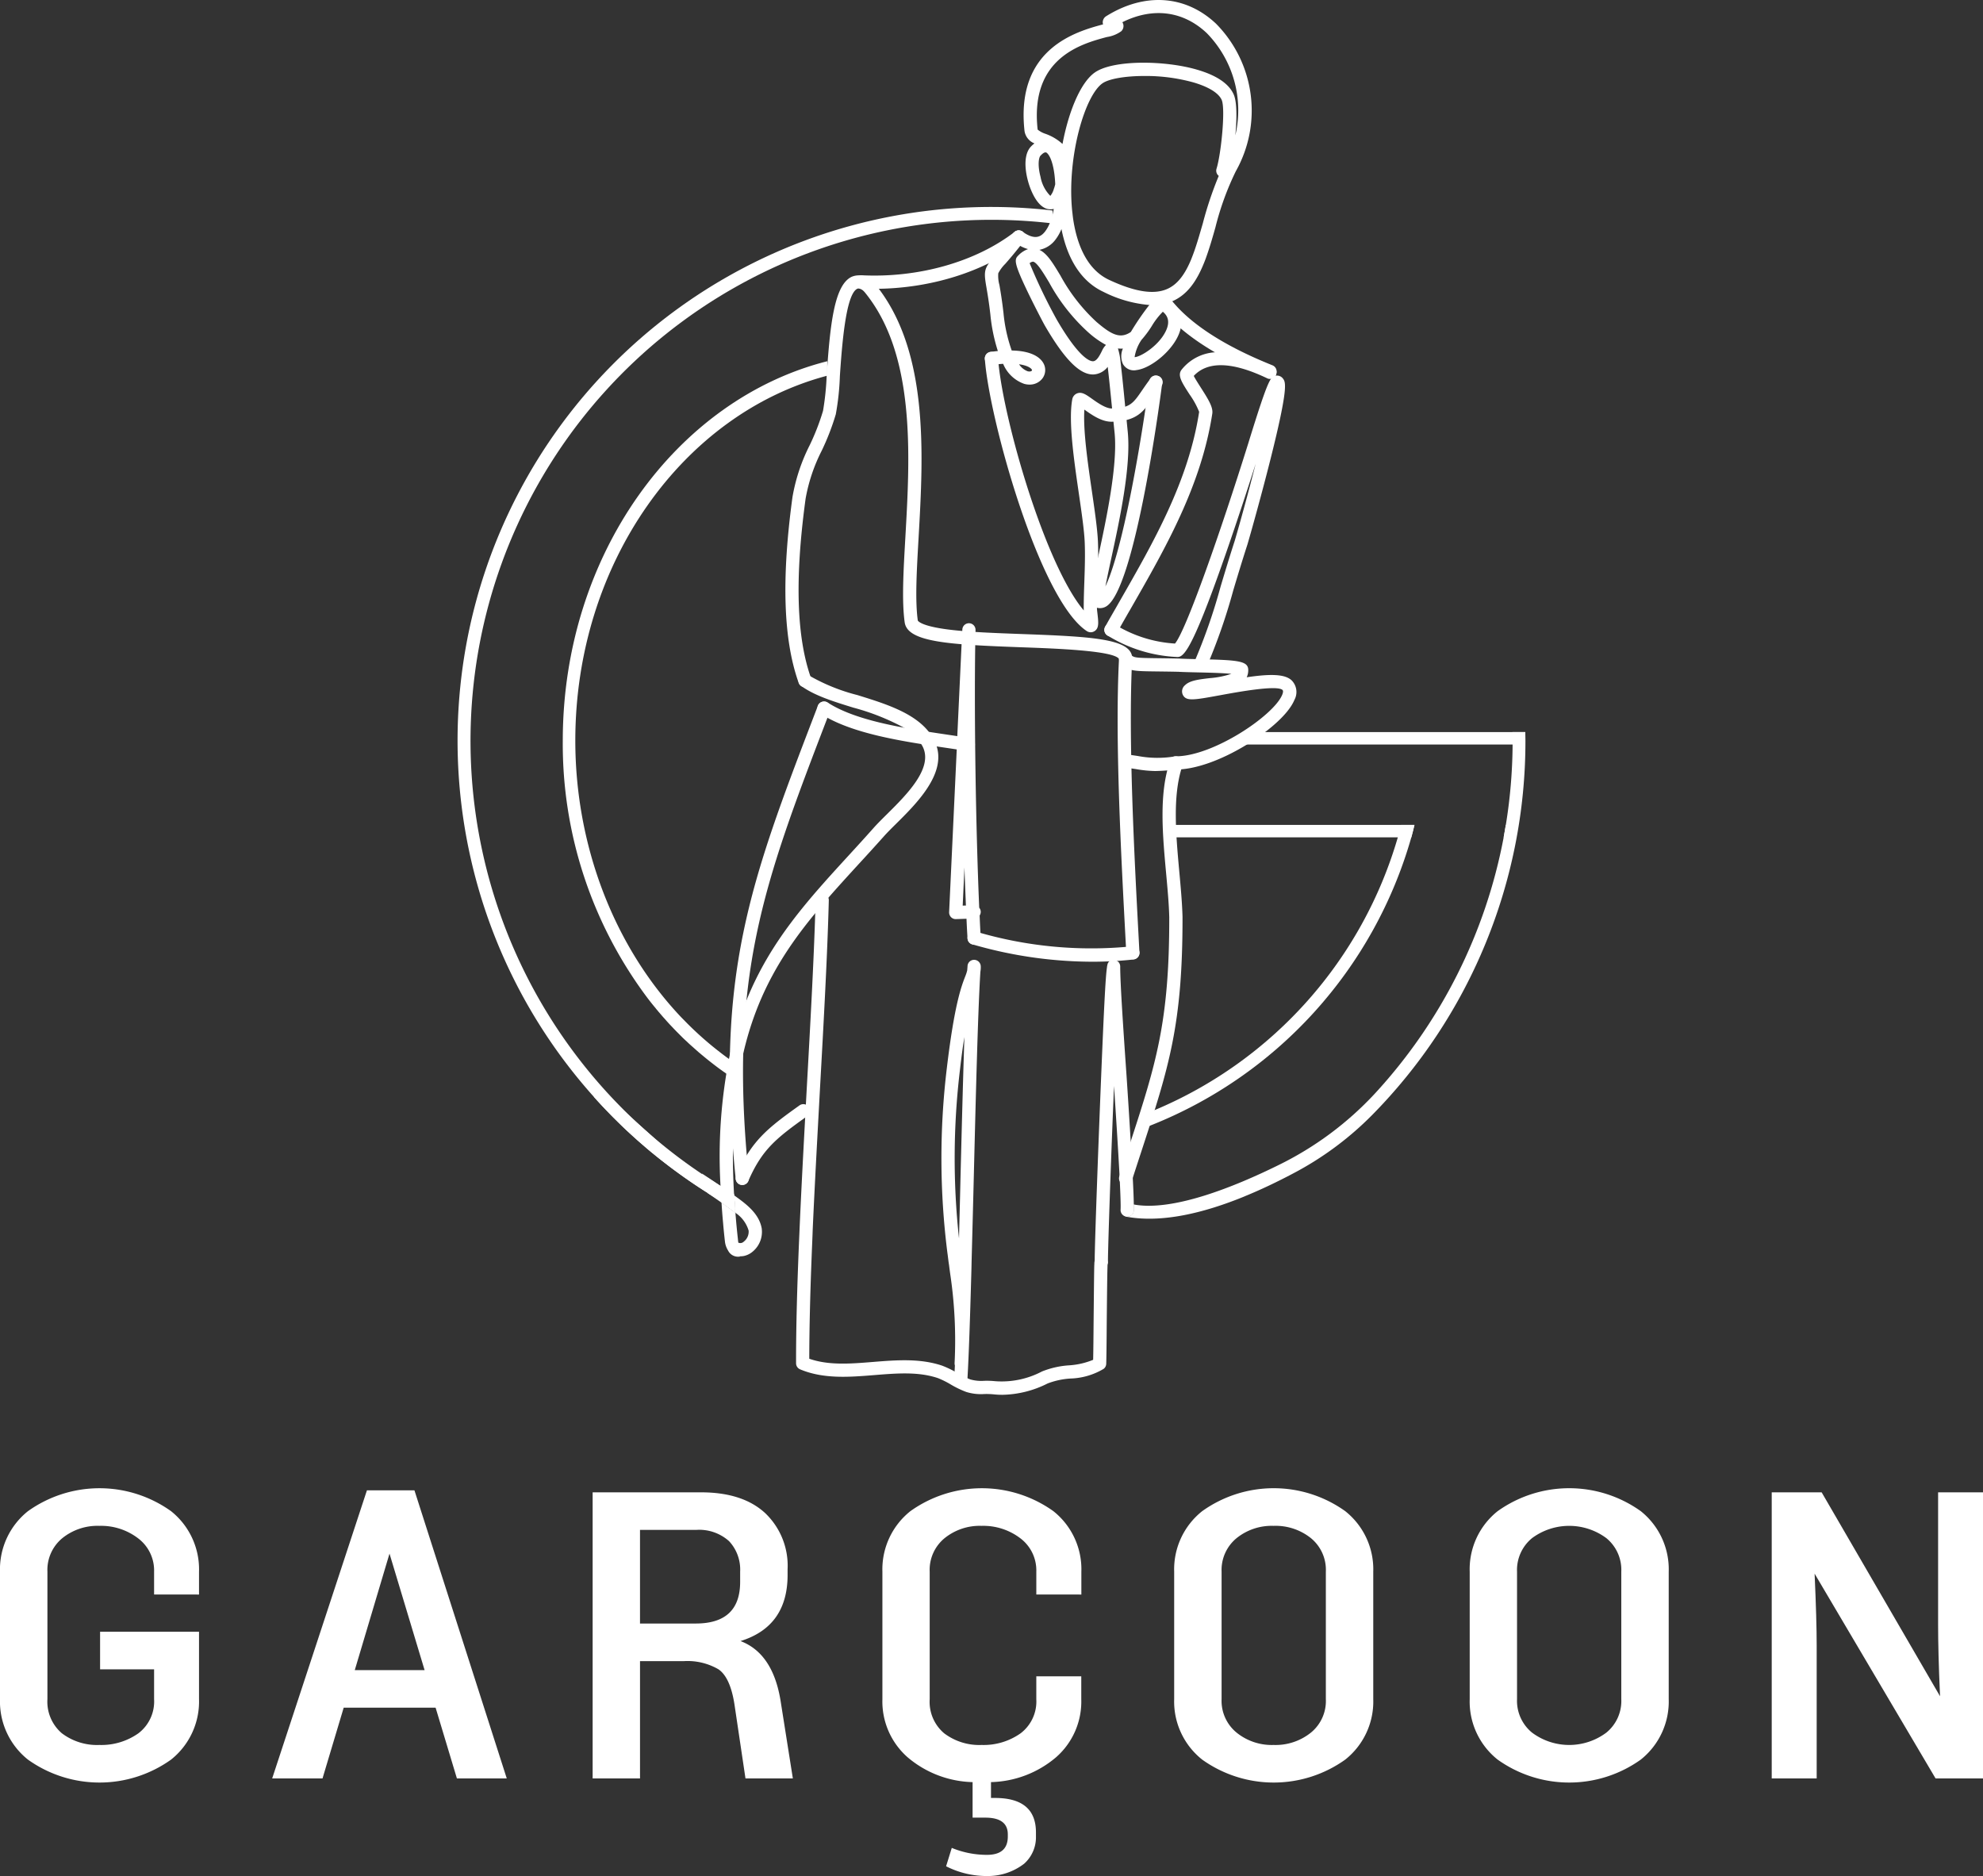 <svg xmlns="http://www.w3.org/2000/svg" width="286.394" height="270.934" viewBox="0 0 286.394 270.934"><rect x="0" y="0" width="286.394" height="270.934" fill="#333333" stroke="none"/><defs><style>.a{fill:#fff;}</style></defs><g transform="translate(-3074.945 -450.29)"><path class="a" d="M3103.688,680.57v-3.3a10.737,10.737,0,0,0-4.038-8.739,17.773,17.773,0,0,0-20.668,0,10.74,10.74,0,0,0-4.037,8.739V695.68a10.722,10.722,0,0,0,4.037,8.73,17.778,17.778,0,0,0,20.668,0,10.72,10.72,0,0,0,4.038-8.73v-9.736H3089.4v5.427h7.8v4.309a5.774,5.774,0,0,1-2.263,4.928,9.262,9.262,0,0,1-5.645,1.687,8.406,8.406,0,0,1-5.41-1.687,5.993,5.993,0,0,1-2.088-4.928V677.267a5.934,5.934,0,0,1,2.158-4.842,8.07,8.07,0,0,1,5.34-1.774,8.8,8.8,0,0,1,5.6,1.8,5.805,5.805,0,0,1,2.307,4.816v3.3Z"/><path class="a" d="M3134.8,665.521h-6.861l-13.685,41.607h7.271l3.058-10.216h13.275l3.076,10.216h7.2Zm-8.617,25.964,5.016-16.823,5.068,16.823Z"/><path class="a" d="M3187.678,695.907q-1.114-6.843-5.785-8.617,6.8-2.11,6.8-9.552v-.83a10.49,10.49,0,0,0-3.251-8.11c-2.167-1.992-5.244-2.988-9.264-2.988h-15.642v41.318h6.842V690.192h6.266a8.888,8.888,0,0,1,5.069,1.179c1.136.778,1.905,2.482,2.307,5.069l1.591,10.688h6.842Zm-5.838-17.164q0,6-6.379,6.013h-8.084V671.237h8.084a6.444,6.444,0,0,1,4.789,1.634,6.018,6.018,0,0,1,1.59,4.4Z"/><path class="a" d="M3231.12,680.57v-3.3a10.715,10.715,0,0,0-4.038-8.739,17.759,17.759,0,0,0-20.659,0,10.739,10.739,0,0,0-4.037,8.739V695.68a10.722,10.722,0,0,0,3.626,8.38,15.044,15.044,0,0,0,9.4,3.6v5.13h1.835c2.176,0,3.251.812,3.251,2.42v.306q0,2.647-3.006,2.648a13.269,13.269,0,0,1-5.087-1.005l-.821,2.657a13.006,13.006,0,0,0,6,1.407,8.568,8.568,0,0,0,5.278-1.783,5.112,5.112,0,0,0,1.7-3.924v-.594q0-4.968-5.9-4.973h-.594v-2.289a15.045,15.045,0,0,0,9.412-3.6,10.693,10.693,0,0,0,3.627-8.38v-3.3h-6.494v3.3a5.774,5.774,0,0,1-2.263,4.928,9.253,9.253,0,0,1-5.636,1.687,8.4,8.4,0,0,1-5.41-1.687,5.941,5.941,0,0,1-2.088-4.928V677.267a5.909,5.909,0,0,1,2.158-4.842,8.071,8.071,0,0,1,5.34-1.774,8.818,8.818,0,0,1,5.6,1.8,5.8,5.8,0,0,1,2.3,4.816v3.3Z"/><path class="a" d="M3269.23,668.528a17.759,17.759,0,0,0-20.659,0,10.722,10.722,0,0,0-4.046,8.739V695.68a10.7,10.7,0,0,0,4.046,8.73,17.764,17.764,0,0,0,20.659,0,10.7,10.7,0,0,0,4.047-8.73V677.267A10.72,10.72,0,0,0,3269.23,668.528Zm-2.8,27.152a5.889,5.889,0,0,1-2.158,4.832,8.154,8.154,0,0,1-5.393,1.783,8.071,8.071,0,0,1-5.339-1.783,5.922,5.922,0,0,1-2.167-4.832V677.267a5.942,5.942,0,0,1,2.167-4.842,8.07,8.07,0,0,1,5.339-1.774,8.154,8.154,0,0,1,5.393,1.774,5.909,5.909,0,0,1,2.158,4.842Z"/><path class="a" d="M3311.912,668.528a17.774,17.774,0,0,0-20.668,0,10.711,10.711,0,0,0-4.037,8.739V695.68a10.694,10.694,0,0,0,4.037,8.73,17.778,17.778,0,0,0,20.668,0,10.722,10.722,0,0,0,4.037-8.73V677.267A10.74,10.74,0,0,0,3311.912,668.528ZM3309.1,695.68a5.889,5.889,0,0,1-2.159,4.832,8.965,8.965,0,0,1-10.731,0,5.919,5.919,0,0,1-2.168-4.832V677.267a5.939,5.939,0,0,1,2.168-4.842,9,9,0,0,1,10.731,0,5.909,5.909,0,0,1,2.159,4.842Z"/><path class="a" d="M3354.855,665.81v19.121c0,2.482.079,5.925.28,10.329l-17.1-29.45h-7.209v41.318h6.493V688.007c0-2.517-.1-5.995-.3-10.452l17.469,29.573h6.851V665.81Z"/><path class="a" d="M3168.192,613.547c3.692,3.322,7.43,6.81,10.687,10.086A77.2,77.2,0,0,1,3160.7,608.68h2c1.554,1.351,3.164,2.776,4.8,4.247C3167.729,613.131,3167.961,613.344,3168.192,613.547Z"/><path class="a" d="M3183.5,631.165a2.874,2.874,0,0,1-1.11.509,3.22,3.22,0,0,1-.583.027.122.122,0,0,0,.009.056,1.605,1.605,0,0,1-1.637-.722c-.028-.055-.056-.092-.074-.129,0-.01-.009-.01-.009-.019a3.106,3.106,0,0,1-.463-1.4c-.028-.222-.047-.416-.065-.583q-.111-1.027-.194-2.026c-.093-.99-.167-1.962-.223-2.906.213.148.417.3.621.444s.425.306.628.454c.26.185.519.379.76.573.009.2.027.389.046.583.083,1.027.185,2.082.305,3.156.019.185.037.37.065.564.009,0,.009.009.018.009a.417.417,0,0,0,.1.037.7.7,0,0,0,.657-.175,1.815,1.815,0,0,0,.713-1.611,4.667,4.667,0,0,0-1.906-2.563c-.019-.175-.038-.351-.047-.527-.046-.675-.092-1.342-.129-1.989.185.129.37.268.555.4,1.462,1.073,3.053,2.378,3.414,4.339A3.712,3.712,0,0,1,3183.5,631.165Z"/><path class="a" d="M3181.156,625.446c-.241-.194-.5-.388-.76-.573-.2-.148-.416-.306-.628-.454s-.408-.3-.621-.444c-.629-.444-1.286-.9-1.961-1.351,0-.009-.01-.027-.01-.037-.1-.314-.2-.62-.295-.925v-.009c-.186-.611-.37-1.212-.537-1.8l-.028-.083c.851.555,1.684,1.1,2.471,1.638.074.046.148.1.222.148v.009a.346.346,0,0,0,.083.046c.657.454,1.286.889,1.888,1.324.037.647.083,1.314.129,1.989C3181.118,625.095,3181.137,625.271,3181.156,625.446Z"/><path class="a" d="M3182.386,631.674a3.136,3.136,0,0,1-.574.083.122.122,0,0,1-.009-.056A3.22,3.22,0,0,0,3182.386,631.674Z"/><path class="a" d="M3238.69,625.095a.948.948,0,0,1-1.008.9.214.214,0,0,1-.075-.009h-.018a.972.972,0,0,1-.592-1.064.943.943,0,0,1,1.11-.777c.194.037.389.065.583.092C3238.7,624.623,3238.7,624.919,3238.69,625.095Z"/><path class="a" d="M3182.149,621.42a.955.955,0,0,1-.95-.858c-3.012-29.509,2.132-42.937,11.471-67.313l.4-1.044a.956.956,0,0,1,1.785.683l-.4,1.045c-9.235,24.1-14.321,37.378-11.355,66.435a.955.955,0,0,1-.853,1.047A.824.824,0,0,1,3182.149,621.42Z"/><path class="a" d="M3214.787,558.774a.951.951,0,0,1-.158-.014c-1.015-.169-2.135-.335-3.32-.511-5.973-.887-13.406-1.991-17.869-4.9a.955.955,0,0,1,1.044-1.6c4.114,2.683,11.317,3.753,17.106,4.612,1.2.178,2.328.346,3.353.517a.956.956,0,0,1-.156,1.9Z"/><path class="a" d="M3216.429,582.51a1.009,1.009,0,0,0,.158-.56.937.937,0,0,0-.219-.568c-.489-11.413-.734-27.222-.577-37.918.018-.656.027-1.294.035-1.9.009-.105.009-.193.009-.289a.953.953,0,0,0-1.905-.061l-.009.21-.1,1.9-.62,13.283-.079,1.914-1.1,23.5a.977.977,0,0,0,.279.726.937.937,0,0,0,.709.279l1.52-.052c.043.961.087,1.887.148,2.779a.316.316,0,0,0,.009.1.548.548,0,0,0,.017.122.932.932,0,0,0,.656.7.253.253,0,0,0,.087.018,1.082,1.082,0,0,0,.184.017h.052a.956.956,0,0,0,.9-1.005c-.009-.227-.027-.445-.035-.681C3216.5,584.214,3216.464,583.384,3216.429,582.51Zm-2.447-1.434.254-5.523c.061,1.906.139,3.758.209,5.515Z"/><path class="a" d="M3232.664,589.181a62.42,62.42,0,0,1-17.3-2.513.955.955,0,0,1,.533-1.835,58.6,58.6,0,0,0,22.559,2.122.955.955,0,0,1,.211,1.9A54.262,54.262,0,0,1,3232.664,589.181Z"/><path class="a" d="M3238.561,588.825a.955.955,0,0,1-.953-.9l-.091-1.71c-.66-12.356-1.564-29.28-.957-40.822a.965.965,0,0,1,1-.9.955.955,0,0,1,.9,1c-.6,11.441.336,29,.957,40.621l.091,1.709a.955.955,0,0,1-.9,1.005Z"/><path class="a" d="M3241.794,561.641a17.754,17.754,0,0,1-2.806-.283c-.446-.066-.967-.143-1.6-.231a.955.955,0,0,1,.26-1.893c.645.089,1.173.167,1.624.235a15.282,15.282,0,0,0,5.4.051.955.955,0,0,1,.2,1.9A30.387,30.387,0,0,1,3241.794,561.641Z"/><path class="a" d="M3244.77,561.425a.956.956,0,1,1,0-1.911c5.373,0,14.108-5.868,15.355-8.878.145-.351.16-.589.043-.706-.817-.737-6.467.3-8.879.741-3.95.724-5.013.919-5.505-.017a1.154,1.154,0,0,1,.3-1.4c.689-.689,1.967-.839,3.585-1.03a12.826,12.826,0,0,0,3.113-.618c-1.3-.13-3.555-.18-4.925-.211-1.116-.025-2.079-.046-2.734-.088-1.2-.025-2.211-.037-3.04-.047-3.518-.043-4.152-.05-5.246-1.144a.955.955,0,0,1-.28-.666c-.776-1.2-9.091-1.5-14.071-1.681-10.517-.381-16.487-.736-16.884-3.608-.426-3.087-.183-7.346.1-12.277.679-11.906,1.524-26.725-6.13-35.7a.955.955,0,1,1,1.453-1.24c8.153,9.558,7.283,24.8,6.584,37.048-.275,4.831-.513,9-.112,11.907,0,.007.287.776,4.37,1.3,2.943.378,6.881.521,10.69.659,9.9.358,15.335.674,15.869,3.125.382.3.876.331,3.682.364.834.01,1.85.022,3.1.05.656.041,1.646.063,2.694.086,5.8.129,7.32.219,7.32,1.578A2.339,2.339,0,0,1,3255,548.1c3.284-.482,5.53-.513,6.521.478a2.386,2.386,0,0,1,.371,2.789c-.93,2.244-4.192,4.826-6.935,6.494C3251.232,560.126,3247.519,561.425,3244.77,561.425Z"/><path class="a" d="M3191.191,549.535a.956.956,0,0,1-.9-.634c-2.215-6.2-2.506-14.985-.89-26.844a26.567,26.567,0,0,1,2.48-7.464,33.332,33.332,0,0,0,1.93-4.969,39.27,39.27,0,0,0,.528-5.143c.5-7.354,1.094-13.071,3.633-14.227a2.729,2.729,0,0,1,2.9.548.955.955,0,1,1-1.152,1.524c-.29-.22-.691-.456-.959-.333-1.7.776-2.234,8.48-2.518,12.619a37.224,37.224,0,0,1-.59,5.514,35.349,35.349,0,0,1-2.032,5.252,24.719,24.719,0,0,0-2.329,6.937c-1.574,11.549-1.314,20.035.8,25.944a.956.956,0,0,1-.9,1.276Z"/><path class="a" d="M3204.352,569.272c-.666.657-1.286,1.277-1.739,1.786-1.24,1.388-2.47,2.739-3.674,4.043-1.5,1.638-2.96,3.239-4.358,4.84-.647.74-1.276,1.489-1.9,2.239-4.645,5.635-8.412,11.668-10.391,20.254-.01.01-.01.01-.01.019a63.18,63.18,0,0,0-1.48,13.657v.019c-.028,2.072.028,4.265.157,6.588a1.53,1.53,0,0,0,.019.213c.037.647.083,1.314.129,1.989.009.176.028.352.047.527-.241-.194-.5-.388-.76-.573-.2-.148-.416-.306-.628-.454s-.408-.3-.621-.444a.208.208,0,0,1-.009-.074.461.461,0,0,0-.009-.111c-.046-.759-.083-1.5-.12-2.23v-.009a73.732,73.732,0,0,1,1.36-19.015c0-.009,0-.009.009-.018a48.56,48.56,0,0,1,2.378-7.773l.009-.009c3.47-8.587,8.93-14.546,14.768-20.921,1.194-1.3,2.424-2.646,3.646-4.025.5-.555,1.147-1.2,1.832-1.878,2.85-2.822,6.755-6.681,5.2-9.79a3.194,3.194,0,0,0-.222-.379,7.248,7.248,0,0,0-2.5-2.369h-.009s-.01,0-.01-.009a33.53,33.53,0,0,0-7.273-2.878c-2.822-.87-5.477-1.693-7.383-3.026,0-.009-.01-.009-.01-.009a1.467,1.467,0,0,1-.157-.1.954.954,0,0,1,1.119-1.545c.074.056.149.1.223.148a27.378,27.378,0,0,0,6.773,2.711c4.006,1.24,8.133,2.526,10.335,5.321a7.608,7.608,0,0,1,.814,1.277,4.336,4.336,0,0,1,.324.832C3211.5,562.193,3207.239,566.413,3204.352,569.272Z"/><path class="a" d="M3182.149,621.421a.956.956,0,0,1-.875-1.337c2.194-5.043,4.513-6.854,9.137-10.156a.955.955,0,1,1,1.11,1.555c-4.448,3.177-6.5,4.775-8.5,9.363A.956.956,0,0,1,3182.149,621.421Z"/><path class="a" d="M3234.915,632.729c-.055.879-.092,4.968-.13,8.568-.018,2.822-.046,5.265-.074,5.959a.941.941,0,0,1-.388.731,9.906,9.906,0,0,1-4.775,1.388,11.08,11.08,0,0,0-3.3.712,15.027,15.027,0,0,1-6.524,1.638,11.415,11.415,0,0,1-1.258-.065,11.1,11.1,0,0,0-1.36-.046,7.194,7.194,0,0,1-2.609-.3,14.039,14.039,0,0,1-2.23-1.074,12.8,12.8,0,0,0-1.86-.925c-2.832-.953-5.931-.7-9.207-.435-3.59.287-7.31.592-10.7-.833a.949.949,0,0,1-.583-.879c-.009-5.339.167-11.473.444-17.95q.042-.972.083-1.943c.287-6.45.657-13.186,1.018-19.83.509-9.16.99-17.867,1.222-25.269.018-.657.037-1.3.055-1.934a.95.95,0,0,1,1.841-.3.913.913,0,0,1,.065.36c-.2,7.828-.722,17.266-1.277,27.26-.37,6.847-.758,13.814-1.054,20.43-.019.648-.047,1.295-.074,1.934-.25,5.968-.408,11.612-.417,16.59,2.813.981,5.931.731,9.216.463,3.331-.268,6.764-.546,9.975.537a14.628,14.628,0,0,1,2.183,1.055,12.248,12.248,0,0,0,1.888.934,5.8,5.8,0,0,0,2,.2,11.917,11.917,0,0,1,1.592.055,12.485,12.485,0,0,0,6.745-1.4,12.615,12.615,0,0,1,3.9-.888,10.947,10.947,0,0,0,3.5-.8c.028-1.046.047-3.174.065-5.4.037-3.442.065-6.986.1-8.318h.009c0-.139,0-.25.009-.343a.981.981,0,0,1,1.018-.9.982.982,0,0,1,.9,1.009Z"/><path class="a" d="M3215.66,588.907a.943.943,0,0,0-.979.9c-.008.192-.035.393-.043.6a5.67,5.67,0,0,1-.289.891c-.55,1.416-1.564,4.046-2.656,13.231a108.711,108.711,0,0,0,.087,26.75c.053.35.087.682.131,1.014.026.244.07.5.105.734.044.384.1.76.149,1.145a65.026,65.026,0,0,1,.646,12.977,1.043,1.043,0,0,0,.044.341c-.017.3-.026.585-.044.865-.017.454-.052.865-.07,1.267a.955.955,0,0,0,.892,1.005h.061a.948.948,0,0,0,.952-.891,2.908,2.908,0,0,0,.027-.4c.2-3.426.375-8.757.55-15,.018-.612.035-1.233.044-1.853.1-3.635.2-7.524.3-11.492.3-11.946.594-24.286.97-30.368a3.617,3.617,0,0,0,.053-.778A.966.966,0,0,0,3215.66,588.907Zm-2.071,15.861c.21-1.827.419-3.391.638-4.71-.2,6.1-.393,13.562-.577,20.894-.061,2.779-.139,5.532-.2,8.189A107.215,107.215,0,0,1,3213.589,604.768Z"/><path class="a" d="M3238.69,625.095a.948.948,0,0,1-1.008.9.214.214,0,0,1-.075-.009h-.018a.959.959,0,0,1-.805-1c.037-.583-.018-2.091-.111-4.071-.009-.269-.028-.537-.037-.824-.213-4-.564-9.429-.8-12.973-.38,9.152-.74,19.376-.842,23.531-.028.99-.037,1.637-.028,1.841v.055a.674.674,0,0,1-.055.278v.009a.965.965,0,0,1-.87.648H3234a.945.945,0,0,1-.861-.546,1,1,0,0,1-.092-.37v-.176c0-.259,0-.712.019-1.323.083-3.572.407-12.565.721-20.551.592-14.851.824-19.172,1.037-20.56v-.083h.009c.083-.491.157-.564.249-.666a.836.836,0,0,1,.093-.084h.01a.963.963,0,0,1,1.082-.055h.009a.586.586,0,0,1,.176.129.953.953,0,0,1,.278.676c0,2.48.462,9.234.915,15.767.186,2.776.408,6.246.6,9.484.111,1.9.213,3.711.3,5.265v.009c.083,1.629.139,2.971.148,3.84C3238.7,624.623,3238.7,624.919,3238.69,625.095Z"/><path class="a" d="M3237.514,621.421a.936.936,0,0,1-.293-.047.955.955,0,0,1-.616-1.2c.472-1.465.922-2.841,1.349-4.147,3.917-11.983,5.882-18,5.86-33.292-.048-1.9-.241-4.017-.446-6.252-.516-5.635-1.05-11.461.5-16.1a.956.956,0,0,1,1.813.6c-1.419,4.256-.9,9.88-.405,15.319.207,2.268.4,4.41.454,6.4.022,15.623-1.975,21.735-5.955,33.911-.427,1.3-.875,2.677-1.347,4.139A.955.955,0,0,1,3237.514,621.421Z"/><path class="a" d="M3248.274,547.308a.945.945,0,0,1-.4-.09.955.955,0,0,1-.463-1.269,82.051,82.051,0,0,0,3.826-10.974c.622-2.072,1.265-4.214,2.041-6.608.844-2.878,2-7.088,3.018-11.1-.927,2.9-2.592,8.038-4.344,13.069-5.228,15.01-6.222,14.915-7.185,14.826a20.807,20.807,0,0,1-9.873-3.1.955.955,0,0,1,1.007-1.624,18.576,18.576,0,0,0,8.742,2.792c1.587-1.867,6.572-16.081,10.581-28.907l.1-.326c2.929-9.47,3.187-9.47,4.044-9.47a1.083,1.083,0,0,1,.872.442c.374.5.839,1.121-1.8,11.618-1.287,5.115-2.8,10.522-3.337,12.34-.777,2.4-1.417,4.531-2.036,6.593a83.34,83.34,0,0,1-3.924,11.232A.955.955,0,0,1,3248.274,547.308Z"/><path class="a" d="M3259.3,504c.008,0,.008-.009.008-.009s0-.009-.008-.009a.936.936,0,0,0-.533-.795c-2.534-1.215-5.6-2.255-8.355-2.019a6.679,6.679,0,0,0-4.806,2.5c-.647.813-.009,1.809,1.153,3.6a12.041,12.041,0,0,1,1.372,2.5c-1.538,10.033-6.606,18.859-11.5,27.388-.673,1.2-1.372,2.368-2.027,3.566a.008.008,0,0,0-.009.008c-.009.009-.009.018-.018.027s-.008.017-.017.026a1.213,1.213,0,0,0-.079.227.55.55,0,0,0-.044.245.524.524,0,0,0,.018.166.285.285,0,0,0,.017.079,1.051,1.051,0,0,0,.088.227.8.8,0,0,0,.079.105.731.731,0,0,0,.078.1,1.487,1.487,0,0,0,.175.14c.009.008.017.008.026.017s.009.009.018.009a.952.952,0,0,0,.454.113.971.971,0,0,0,.839-.48c.148-.271.306-.542.463-.813q.786-1.4,1.6-2.8c4.99-8.7,10.138-17.688,11.737-28.087.139-.909-.542-2.028-1.669-3.784-.332-.525-.8-1.25-1.005-1.669,2.018-2.168,5.584-2.054,10.591.34a.844.844,0,0,0,.559.079h.009a.932.932,0,0,0,.664-.446.342.342,0,0,0,.044-.078.925.925,0,0,0,.087-.394v-.017a.056.056,0,0,1-.008-.035c.008,0,.008-.009.008-.009A.008.008,0,0,0,3259.3,504Z"/><path class="a" d="M3258.36,504.888a.947.947,0,0,1-.355-.069c-7.7-3.09-13.067-6.711-15.961-10.763a.955.955,0,0,1,1.555-1.11c2.678,3.75,7.764,7.148,15.118,10.1a.955.955,0,0,1-.357,1.842Z"/><path class="a" d="M3244.106,493.852a1.526,1.526,0,0,0-.184-.157c-.052-.035-.1-.078-.148-.105a1,1,0,0,0-.2-.673.671.671,0,0,0-.158-.157.912.912,0,0,0-.1-.061c-.008-.009-.008-.018-.017-.018a.175.175,0,0,0-.053-.034c-.008,0-.017-.009-.026-.009a.725.725,0,0,0-.183-.061.97.97,0,0,0-.219-.027.9.9,0,0,0-.218.027c-.018.008-.044.008-.062.017a.371.371,0,0,0-.139.053h-.009a.51.51,0,0,0-.158.1c-.052.044-.1.088-.139.131-.009.009-.018.009-.018.018l-.008.009c-.4.5-.778.97-1.128,1.424a38.178,38.178,0,0,0-2.665,3.889,1.367,1.367,0,0,1-.175.122c-1.477.892-2.718.21-4.78-1.546a25.9,25.9,0,0,1-5.226-6.712c-1.093-1.809-1.923-3.2-3.041-3.714a2.262,2.262,0,0,0-.682-.192,2.321,2.321,0,0,0-.944.087,3.613,3.613,0,0,0-1.45.961c-.568.56-.577,1.145,1.511,5.471,1,2.054,2.15,4.265,2.43,4.737,2.8,4.788,5,7.008,6.965,6.938a2.792,2.792,0,0,0,2.045-1.1c.157,1.337.367,3.347.629,6.013.035.3.07.611.1.926l.1.979.166,1.634c.463,4.684-1.223,12.558-2.368,17.854v.052a.594.594,0,0,0-.044.114c-1.215,5.6-1.433,6.606-.428,7.1a1.606,1.606,0,0,0,.288.114,1.562,1.562,0,0,0,.446.061,1.747,1.747,0,0,0,.839-.218c4.09-2.237,7.664-28.6,8.1-31.967,0-.009.009-.018.009-.035.017-.193.035-.3.035-.324a.944.944,0,0,0-.848-1.04c-.017,0-.026,0-.035-.008h-.026a.937.937,0,0,0-.9.585.066.066,0,0,0-.018.035.743.743,0,0,0-.07.236c-.07.664-.244,2.019-.515,3.828v.017c-.481,3.26-1.258,8-2.194,12.672-1.6,7.97-2.84,11.509-3.6,13.082.21-1.066.5-2.447.778-3.732,1.249-5.741,2.954-13.589,2.447-18.614l-.167-1.695v-.009l-.1-.909c-.035-.349-.061-.672-.1-1v-.009c-.289-3.032-.507-5.094-.665-6.379a9.284,9.284,0,0,0-.384-2.019,3.987,3.987,0,0,0,.716.018,2.726,2.726,0,0,0,.018,2.246,1.81,1.81,0,0,0,1.958.856c2.158-.262,5.557-3.041,6.309-5.776a2.688,2.688,0,0,0,.061-.263A3.777,3.777,0,0,0,3244.106,493.852Zm-10.024,7.14c-.288.577-.717,1.442-1.258,1.468-.42.027-1.984-.375-5.253-6a79.443,79.443,0,0,1-3.923-8.162.868.868,0,0,1,.489-.219c.559.07,1.494,1.617,2.325,3a27.272,27.272,0,0,0,5.619,7.174,13.4,13.4,0,0,0,2.595,1.853A2.848,2.848,0,0,0,3234.082,500.992Zm9.211-2.84c-1.049,2.124-3.644,3.7-4.483,3.714a6.044,6.044,0,0,1,1-2.5,14.825,14.825,0,0,0,1.477-1.984,10.648,10.648,0,0,1,1.6-2.071C3243.468,495.793,3244.053,496.614,3243.293,498.152Z"/><path class="a" d="M3232.475,541.6a1.059,1.059,0,0,1-.591-.183c-6.858-4.572-14.118-30.812-14.7-39.277a.955.955,0,1,1,1.905-.132c.321,4.631,2.365,13.228,4.972,20.905,2.506,7.38,5.128,12.847,7.411,15.537-.007-.09-.011-.166-.011-.234,0-1.338.046-2.663.091-3.944.066-1.923.129-3.739.054-5.636-.069-1.72-.446-4.306-.845-7.043-.715-4.908-1.526-10.472-.957-13.615a1.127,1.127,0,0,1,.68-.867c.686-.28,1.278.139,2.175.775.819.58,2.057,1.458,2.949,1.393,2.538-.07,3.013-.763,4.282-2.616.356-.519.758-1.107,1.266-1.764a.955.955,0,0,1,1.511,1.169c-.473.613-.86,1.176-1.2,1.674-1.332,1.945-2.3,3.35-5.765,3.445-1.542.116-3.045-.961-4.148-1.743h0c-.194,3,.488,7.681,1.1,11.874.406,2.788.79,5.421.862,7.242.079,1.968.012,3.905-.053,5.779-.044,1.264-.089,2.572-.089,3.877,0,.084.035.385.061.6.161,1.378.258,2.211-.426,2.629A1.007,1.007,0,0,1,3232.475,541.6Z"/><path class="a" d="M3225.614,502.7c-.411-.708-1.547-1.739-4.553-1.791a22.412,22.412,0,0,1-1.189-5.436c-.218-1.879-.428-3.12-.585-4.02a4.907,4.907,0,0,1-.166-1.7,5.55,5.55,0,0,1,1.022-1.372c.533-.612,1.224-1.407,2.15-2.587.157-.2.315-.4.481-.621a.008.008,0,0,0,.008-.008.207.207,0,0,1,.035-.053l.035-.035a.547.547,0,0,0,.07-.122.3.3,0,0,0,.035-.079.854.854,0,0,0,.07-.463.569.569,0,0,0-.018-.113.281.281,0,0,0-.026-.07c-.008-.018-.017-.044-.026-.07a.809.809,0,0,0-.122-.227,1.164,1.164,0,0,0-.149-.149.531.531,0,0,1-.07-.044c-.008,0-.008-.009-.017-.009v-.008c-.009-.009-.018-.009-.026-.018a.162.162,0,0,0-.035-.026.009.009,0,0,1-.009-.009c-.017,0-.026,0-.035-.008s-.017-.009-.035-.018l-.078-.026a.192.192,0,0,0-.088-.026h-.008a.713.713,0,0,0-.193-.027H3222a.03.03,0,0,0-.026.009h-.027a.374.374,0,0,0-.087.018c-.009-.009-.009,0-.017,0a.646.646,0,0,0-.158.052.032.032,0,0,0-.026.009l-.009.009h-.017l-.009.008a.241.241,0,0,0-.1.079c-.009,0-.017.009-.026.017s-.009,0-.018.009a1,1,0,0,0-.157.166.89.89,0,0,1-.087.105c-1.128,1.468-1.941,2.395-2.535,3.076-.393.463-.7.822-.935,1.163v.008c-.707,1.005-.681,1.634-.358,3.487.149.874.358,2.08.568,3.906a25.074,25.074,0,0,0,1.084,5.3c-.324.026-.647.07-1,.122-.018,0-.044.009-.062.009h-.008c-.009,0-.009,0-.018.009a.19.19,0,0,0-.07.009.16.16,0,0,0-.061.017.808.808,0,0,0-.175.079.723.723,0,0,0-.139.087c-.044.044-.088.079-.123.122s-.052.079-.079.114a.179.179,0,0,0-.052.087.718.718,0,0,0-.035.088.815.815,0,0,0-.044.148.842.842,0,0,0-.017.254c0,.026.009.052.009.07a.946.946,0,0,0,1.083.8c.306-.044.6-.079.891-.114.236-.026.455-.044.665-.052a5.126,5.126,0,0,0,3.023,2.884,2.627,2.627,0,0,0,.769.113,2.3,2.3,0,0,0,1.853-.856A2.015,2.015,0,0,0,3225.614,502.7Zm-1.643,1.11c-.061.087-.253.184-.6.1a2.568,2.568,0,0,1-1.249-1.014c1.135.158,1.7.516,1.843.769C3224.015,503.763,3223.988,503.789,3223.971,503.815Z"/><path class="a" d="M3201.227,492q-.972,0-1.946-.048a.956.956,0,0,1,.1-1.909c8.23.411,16.5-1.934,22.116-6.274a.955.955,0,1,1,1.168,1.512C3217.137,489.55,3209.242,492,3201.227,492Z"/><path class="a" d="M3250.564,453.706c-4.4-4.143-10.321-4.536-15.861-1.075a1.047,1.047,0,0,0-.49.987,1.007,1.007,0,0,0,.044.192c-3.836,1.032-12.672,3.461-11.344,15.416a2.293,2.293,0,0,0,1.434,1.774,4.2,4.2,0,0,0-.49.437c-1.433,1.477-.681,4.841.131,6.607.761,1.678,1.722,2.543,2.788,2.473a1.816,1.816,0,0,0,.358-.061c-.017.078-.026.166-.043.244-.044.193-.088.385-.131.577a9.323,9.323,0,0,1-.4,1.232,5.257,5.257,0,0,1-.7,1.241c-.542.673-1.381,1.294-3.173.044a.531.531,0,0,1-.07-.044c-.008,0-.008-.009-.017-.009v-.008c-.009-.009-.018-.009-.026-.018a.162.162,0,0,0-.035-.026.009.009,0,0,1-.009-.009c-.017,0-.026,0-.035-.008s-.017-.009-.035-.018l-.078-.026a.192.192,0,0,0-.088-.026h-.008a.713.713,0,0,0-.193-.027H3222a.03.03,0,0,0-.026.009h-.027a.374.374,0,0,0-.087.018c-.009-.009-.009,0-.017,0a.646.646,0,0,0-.158.052.032.032,0,0,0-.026.009l-.009.009h-.017l-.009.008a.241.241,0,0,0-.1.079c-.009,0-.017.009-.026.017s-.009,0-.018.009-.017.009-.026.018a.621.621,0,0,0-.166.174c-.017.027-.043.044-.052.079a.974.974,0,0,0,.271,1.259,5.2,5.2,0,0,0,.594.375h.009a1,1,0,0,0,.183.114,5.106,5.106,0,0,0,1.136.463,3.53,3.53,0,0,0,1.626.105,3.815,3.815,0,0,0,2.3-1.442,6.634,6.634,0,0,0,.891-1.564c.9,4.518,2.963,7.629,6.057,9.071a17.991,17.991,0,0,0,6.641,1.9,3.074,3.074,0,0,0,.411.018c.306,0,.585-.018.874-.044h.008a6.818,6.818,0,0,0,1.871-.455.924.924,0,0,0,.148-.061c0-.008.009-.008.009-.008a.661.661,0,0,0,.114-.044c2.079-.953,3.364-2.858,4.343-5.209.236-.55.445-1.127.646-1.73.4-1.171.761-2.429,1.119-3.7a40.912,40.912,0,0,1,2.936-8.075A17.857,17.857,0,0,0,3250.564,453.706Zm-23.4,23.8a2.761,2.761,0,0,1-.524,1.074,5.22,5.22,0,0,1-1.416-2.744c-.419-1.573-.3-2.752,0-3.067.359-.384.577-.472.717-.472a.287.287,0,0,1,.2.079c.682.6,1.127,2.438,1.206,4.518C3227.3,477.091,3227.248,477.3,3227.169,477.511Zm23.8-1.818a52,52,0,0,0-2.307,6.877c-.35,1.2-.682,2.369-1.049,3.47-.2.612-.419,1.188-.638,1.739-.821,1.975-1.853,3.522-3.391,4.221-1.94.891-4.71.463-8.468-1.294-2.98-1.4-4.369-4.6-4.99-7.707a18.926,18.926,0,0,1-.288-1.923q-.052-.393-.079-.76c-.638-7.621,1.9-16.263,4.431-18,.961-.655,3.321-1.048,6.038-1.048a25.836,25.836,0,0,1,7.044.917c2.229.647,3.688,1.547,4.125,2.552.568,1.328-.1,7.865-.752,9.928A.959.959,0,0,0,3250.966,475.693Zm2.4-5.89c.218-2.36.236-4.754-.227-5.829-.673-1.573-2.473-2.8-5.348-3.627-4.588-1.337-12.008-1.442-14.691.393-2.053,1.407-3.8,5.558-4.7,10.347a7.186,7.186,0,0,0-2.491-1.476,3.464,3.464,0,0,1-1.1-.6c-1.154-10.382,6.379-12.4,10-13.37a4.738,4.738,0,0,0,2.08-.839,1.044,1.044,0,0,0,.289-.988,1.733,1.733,0,0,0-.131-.314c4.4-2.185,8.782-1.643,12.2,1.59A15.928,15.928,0,0,1,3253.369,469.8Z"/><path class="a" d="M3180.961,622.717c-.629-.361-1.249-.722-1.869-1.111a.346.346,0,0,1-.083-.046c-.9-.555-1.786-1.119-2.665-1.712a74.67,74.67,0,0,1-8.152-6.3c-.231-.2-.463-.416-.694-.62a75.244,75.244,0,0,1,59.061-130.42c.134.015.268.034.4.05V480.69A77.07,77.07,0,0,0,3160.7,608.68c.528.592,1.064,1.175,1.61,1.74.139.157.287.3.435.453.278.287.555.583.842.861s.564.564.851.842c.361.36.731.712,1.111,1.064.287.268.573.527.86.786.315.287.629.574.953.852s.657.564.981.851c.37.314.75.629,1.138.934.343.287.694.565,1.055.842.537.417,1.073.833,1.61,1.231s1.092.8,1.647,1.194c.639.453,1.277.888,1.934,1.323.481.314.962.629,1.452.934.278.176.565.361.852.528s.564.351.851.518a1.8,1.8,0,0,0,.25.157c.657.389,1.314.759,1.98,1.129-.046-.675-.092-1.342-.129-1.989A1.53,1.53,0,0,1,3180.961,622.717Z"/><path class="a" d="M3194.423,502.458v2.088c-20.808,5.491-36.389,27.031-36.389,52.711,0,15.157,5.593,29.735,15.328,39.981l.437.442a47.859,47.859,0,0,0,5.069,4.525c.55.432,1.1.837,1.66,1.232.437.313.821.57,1.215.828l.157.1v.193a.461.461,0,0,0,.009.111c.017.46.043.9.07,1.352l.043.772-.533-.349c-.419-.267-.83-.534-1.249-.819-.053-.037-.122-.083-.192-.138-.14-.1-.324-.23-.507-.358-.149-.1-.306-.212-.464-.332l-.07-.046c-.305-.22-.611-.45-.908-.68-.42-.322-.822-.635-1.224-.966-.349-.285-.69-.57-1.04-.864-.332-.295-.673-.6-1.013-.9-.228-.2-.455-.405-.665-.616-.244-.212-.48-.442-.716-.671l-.621-.626c-.192-.184-.376-.386-.568-.579-.209-.23-.393-.414-.576-.607-.236-.258-.472-.515-.7-.782-.184-.2-.368-.4-.542-.616-.123-.138-.254-.3-.394-.451l-.131-.166c-.1-.11-.192-.22-.279-.34-.341-.4-.682-.828-1.014-1.26a61.086,61.086,0,0,1-12.392-37.369C3156.225,530.446,3172.6,507.985,3194.423,502.458Z"/><path class="a" d="M3279.228,569.419c-.14.6-.289,1.2-.455,1.8a63.45,63.45,0,0,1-37.787,41.659c-.184.078-.367.148-.551.218v-1.975c.428-.166.848-.332,1.276-.515a61.243,61.243,0,0,0,35.113-39.387c.167-.6.324-1.2.472-1.8Z"/><path class="a" d="M3295.255,557.3a76.851,76.851,0,0,1-22.18,54.059l-.052.052a46.244,46.244,0,0,1-11.282,8.329c-2.325,1.232-4.7,2.368-7.061,3.329a.009.009,0,0,0-.009.009c-6,2.456-11.937,3.819-16.9,2.954a1.1,1.1,0,0,1-.166-.044.259.259,0,0,0,.078.009.952.952,0,0,0,1.006-.9c.008-.175.008-.472,0-.857,5.662,1.049,14.611-2.586,20.886-5.68a47.372,47.372,0,0,0,14.017-10.426,75.118,75.118,0,0,0,18.518-36.913c.114-.594.218-1.2.314-1.8a74.858,74.858,0,0,0,.979-12.121c0-.429-.017-.857-.026-1.285h1.853C3295.238,556.441,3295.255,556.869,3295.255,557.3Z"/><rect class="a" width="40.566" height="1.796" transform="translate(3254.667 556.016)"/><path class="a" d="M3279.228,569.419c-.14.6-.289,1.2-.455,1.8h-34.929v-1.8Z"/><path class="a" d="M3293.262,569.419v1.8h-1.153c.114-.594.218-1.2.314-1.8Z"/></g></svg>